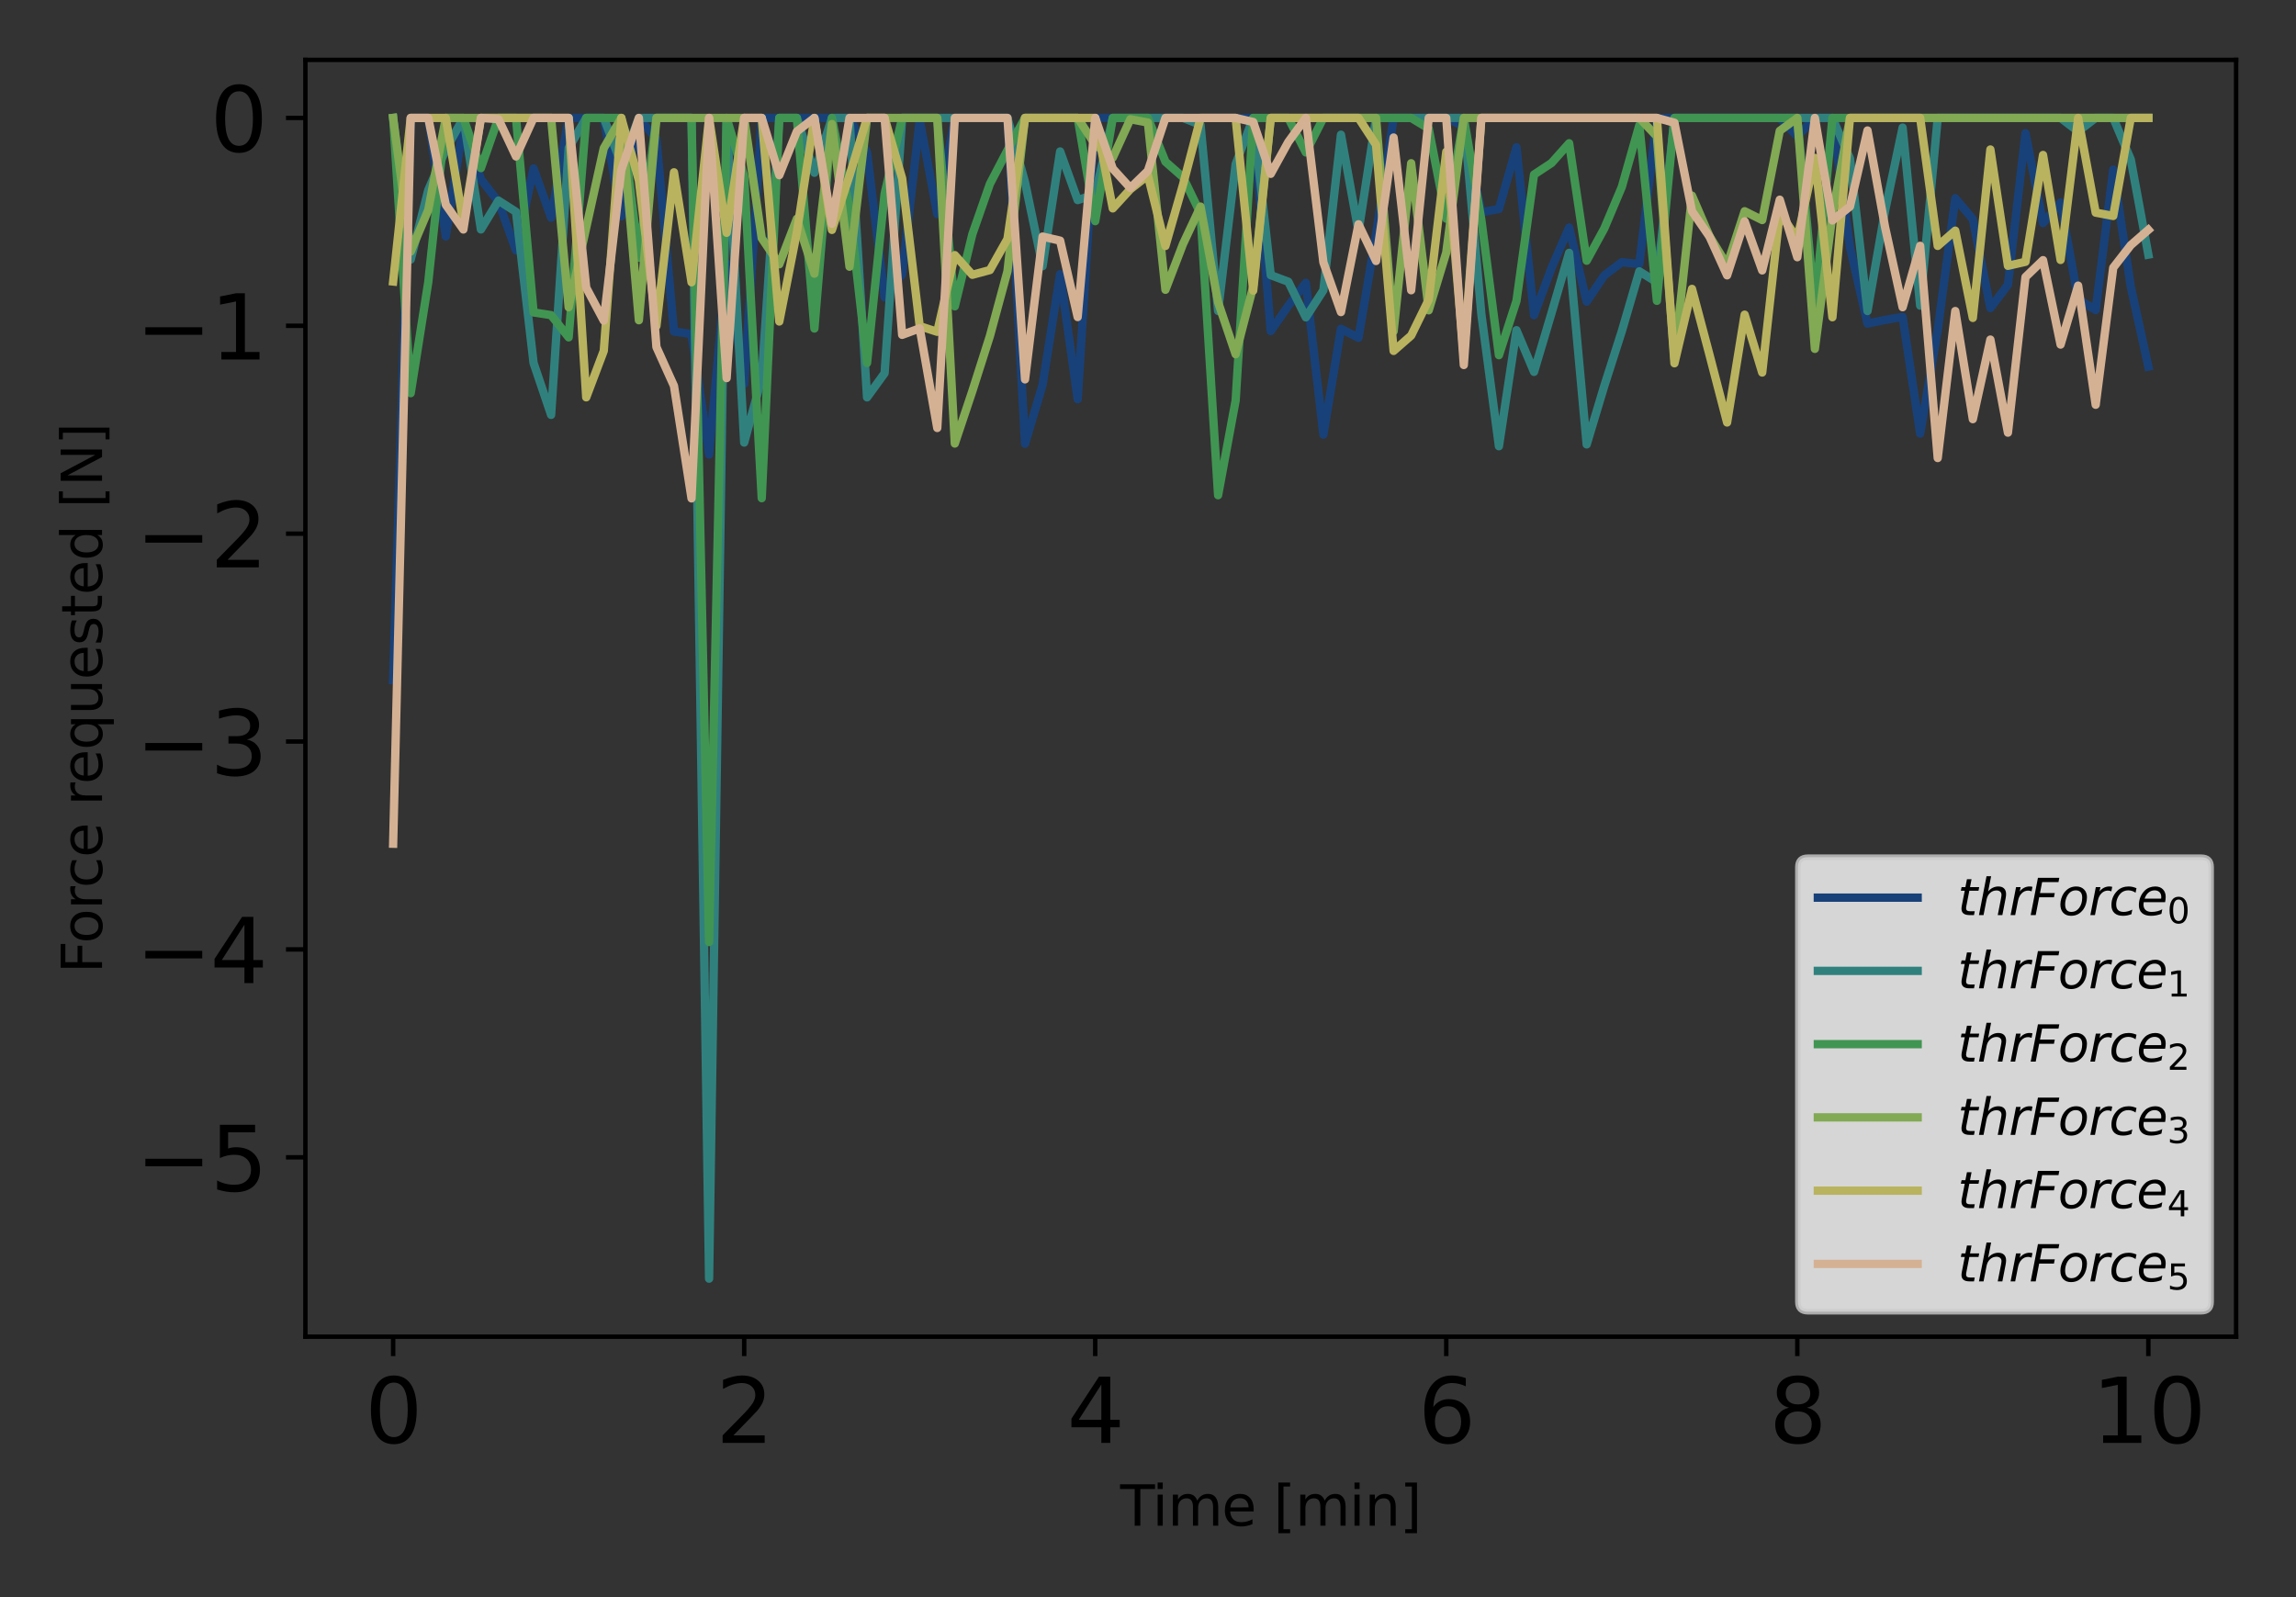 <?xml version="1.0" encoding="utf-8" standalone="no"?>
<!DOCTYPE svg PUBLIC "-//W3C//DTD SVG 1.1//EN"
  "http://www.w3.org/Graphics/SVG/1.1/DTD/svg11.dtd">
<svg xmlns:xlink="http://www.w3.org/1999/xlink" width="414pt" height="288pt" viewBox="0 0 414 288" xmlns="http://www.w3.org/2000/svg" version="1.1">
 <rect x="0" y="0" width="414" height="288" fill="#333333" stroke="none"/>
 <defs>
  <style type="text/css">*{stroke-linejoin: round; stroke-linecap: butt}</style>
 </defs>
 <g id="figure_1">
  <g id="patch_1">
   <path d="M 0 288 
L 414 288 
L 414 0 
L 0 0 
L 0 288 
z
" style="fill: none"/>
  </g>
  <g id="axes_1">
   <g id="patch_2">
    <path d="M 55.066 241.037 
L 403.2 241.037 
L 403.2 10.8 
L 55.066 10.8 
L 55.066 241.037 
z
" style="fill: none"/>
   </g>
   <g id="matplotlib.axis_1">
    <g id="xtick_1">
     <g id="line2d_1">
      <defs>
       <path id="m84abd222fe" d="M 0 0 
L 0 3.5 
" style="stroke: #000000; stroke-width: 0.8"/>
      </defs>
      <g>
       <use xlink:href="#m84abd222fe" x="70.89" y="241.037" style="stroke: #000000; stroke-width: 0.8"/>
      </g>
     </g>
     <g id="text_1">
      <!-- 0 -->
      <g transform="translate(65.8 260.194) scale(0.16 -0.16)">
       <defs>
        <path id="DejaVuSans-30" d="M 2034 4250 
Q 1547 4250 1301 3770 
Q 1056 3291 1056 2328 
Q 1056 1369 1301 889 
Q 1547 409 2034 409 
Q 2525 409 2770 889 
Q 3016 1369 3016 2328 
Q 3016 3291 2770 3770 
Q 2525 4250 2034 4250 
z
M 2034 4750 
Q 2819 4750 3233 4129 
Q 3647 3509 3647 2328 
Q 3647 1150 3233 529 
Q 2819 -91 2034 -91 
Q 1250 -91 836 529 
Q 422 1150 422 2328 
Q 422 3509 836 4129 
Q 1250 4750 2034 4750 
z
" transform="scale(0.016)"/>
       </defs>
       <use xlink:href="#DejaVuSans-30"/>
      </g>
     </g>
    </g>
    <g id="xtick_2">
     <g id="line2d_2">
      <g>
       <use xlink:href="#m84abd222fe" x="134.187" y="241.037" style="stroke: #000000; stroke-width: 0.8"/>
      </g>
     </g>
     <g id="text_2">
      <!-- 2 -->
      <g transform="translate(129.097 260.194) scale(0.16 -0.16)">
       <defs>
        <path id="DejaVuSans-32" d="M 1228 531 
L 3431 531 
L 3431 0 
L 469 0 
L 469 531 
Q 828 903 1448 1529 
Q 2069 2156 2228 2338 
Q 2531 2678 2651 2914 
Q 2772 3150 2772 3378 
Q 2772 3750 2511 3984 
Q 2250 4219 1831 4219 
Q 1534 4219 1204 4116 
Q 875 4013 500 3803 
L 500 4441 
Q 881 4594 1212 4672 
Q 1544 4750 1819 4750 
Q 2544 4750 2975 4387 
Q 3406 4025 3406 3419 
Q 3406 3131 3298 2873 
Q 3191 2616 2906 2266 
Q 2828 2175 2409 1742 
Q 1991 1309 1228 531 
z
" transform="scale(0.016)"/>
       </defs>
       <use xlink:href="#DejaVuSans-32"/>
      </g>
     </g>
    </g>
    <g id="xtick_3">
     <g id="line2d_3">
      <g>
       <use xlink:href="#m84abd222fe" x="197.484" y="241.037" style="stroke: #000000; stroke-width: 0.8"/>
      </g>
     </g>
     <g id="text_3">
      <!-- 4 -->
      <g transform="translate(192.394 260.194) scale(0.16 -0.16)">
       <defs>
        <path id="DejaVuSans-34" d="M 2419 4116 
L 825 1625 
L 2419 1625 
L 2419 4116 
z
M 2253 4666 
L 3047 4666 
L 3047 1625 
L 3713 1625 
L 3713 1100 
L 3047 1100 
L 3047 0 
L 2419 0 
L 2419 1100 
L 313 1100 
L 313 1709 
L 2253 4666 
z
" transform="scale(0.016)"/>
       </defs>
       <use xlink:href="#DejaVuSans-34"/>
      </g>
     </g>
    </g>
    <g id="xtick_4">
     <g id="line2d_4">
      <g>
       <use xlink:href="#m84abd222fe" x="260.781" y="241.037" style="stroke: #000000; stroke-width: 0.8"/>
      </g>
     </g>
     <g id="text_4">
      <!-- 6 -->
      <g transform="translate(255.691 260.194) scale(0.16 -0.16)">
       <defs>
        <path id="DejaVuSans-36" d="M 2113 2584 
Q 1688 2584 1439 2293 
Q 1191 2003 1191 1497 
Q 1191 994 1439 701 
Q 1688 409 2113 409 
Q 2538 409 2786 701 
Q 3034 994 3034 1497 
Q 3034 2003 2786 2293 
Q 2538 2584 2113 2584 
z
M 3366 4563 
L 3366 3988 
Q 3128 4100 2886 4159 
Q 2644 4219 2406 4219 
Q 1781 4219 1451 3797 
Q 1122 3375 1075 2522 
Q 1259 2794 1537 2939 
Q 1816 3084 2150 3084 
Q 2853 3084 3261 2657 
Q 3669 2231 3669 1497 
Q 3669 778 3244 343 
Q 2819 -91 2113 -91 
Q 1303 -91 875 529 
Q 447 1150 447 2328 
Q 447 3434 972 4092 
Q 1497 4750 2381 4750 
Q 2619 4750 2861 4703 
Q 3103 4656 3366 4563 
z
" transform="scale(0.016)"/>
       </defs>
       <use xlink:href="#DejaVuSans-36"/>
      </g>
     </g>
    </g>
    <g id="xtick_5">
     <g id="line2d_5">
      <g>
       <use xlink:href="#m84abd222fe" x="324.079" y="241.037" style="stroke: #000000; stroke-width: 0.8"/>
      </g>
     </g>
     <g id="text_5">
      <!-- 8 -->
      <g transform="translate(318.989 260.194) scale(0.16 -0.16)">
       <defs>
        <path id="DejaVuSans-38" d="M 2034 2216 
Q 1584 2216 1326 1975 
Q 1069 1734 1069 1313 
Q 1069 891 1326 650 
Q 1584 409 2034 409 
Q 2484 409 2743 651 
Q 3003 894 3003 1313 
Q 3003 1734 2745 1975 
Q 2488 2216 2034 2216 
z
M 1403 2484 
Q 997 2584 770 2862 
Q 544 3141 544 3541 
Q 544 4100 942 4425 
Q 1341 4750 2034 4750 
Q 2731 4750 3128 4425 
Q 3525 4100 3525 3541 
Q 3525 3141 3298 2862 
Q 3072 2584 2669 2484 
Q 3125 2378 3379 2068 
Q 3634 1759 3634 1313 
Q 3634 634 3220 271 
Q 2806 -91 2034 -91 
Q 1263 -91 848 271 
Q 434 634 434 1313 
Q 434 1759 690 2068 
Q 947 2378 1403 2484 
z
M 1172 3481 
Q 1172 3119 1398 2916 
Q 1625 2713 2034 2713 
Q 2441 2713 2670 2916 
Q 2900 3119 2900 3481 
Q 2900 3844 2670 4047 
Q 2441 4250 2034 4250 
Q 1625 4250 1398 4047 
Q 1172 3844 1172 3481 
z
" transform="scale(0.016)"/>
       </defs>
       <use xlink:href="#DejaVuSans-38"/>
      </g>
     </g>
    </g>
    <g id="xtick_6">
     <g id="line2d_6">
      <g>
       <use xlink:href="#m84abd222fe" x="387.376" y="241.037" style="stroke: #000000; stroke-width: 0.8"/>
      </g>
     </g>
     <g id="text_6">
      <!-- 10 -->
      <g transform="translate(377.196 260.194) scale(0.16 -0.16)">
       <defs>
        <path id="DejaVuSans-31" d="M 794 531 
L 1825 531 
L 1825 4091 
L 703 3866 
L 703 4441 
L 1819 4666 
L 2450 4666 
L 2450 531 
L 3481 531 
L 3481 0 
L 794 0 
L 794 531 
z
" transform="scale(0.016)"/>
       </defs>
       <use xlink:href="#DejaVuSans-31"/>
       <use xlink:href="#DejaVuSans-30" transform="translate(63.623 0)"/>
      </g>
     </g>
    </g>
    <g id="text_7">
     <!-- Time [min] -->
     <g transform="translate(201.98 275.12) scale(0.1 -0.1)">
      <defs>
       <path id="DejaVuSans-54" d="M -19 4666 
L 3928 4666 
L 3928 4134 
L 2272 4134 
L 2272 0 
L 1638 0 
L 1638 4134 
L -19 4134 
L -19 4666 
z
" transform="scale(0.016)"/>
       <path id="DejaVuSans-69" d="M 603 3500 
L 1178 3500 
L 1178 0 
L 603 0 
L 603 3500 
z
M 603 4863 
L 1178 4863 
L 1178 4134 
L 603 4134 
L 603 4863 
z
" transform="scale(0.016)"/>
       <path id="DejaVuSans-6d" d="M 3328 2828 
Q 3544 3216 3844 3400 
Q 4144 3584 4550 3584 
Q 5097 3584 5394 3201 
Q 5691 2819 5691 2113 
L 5691 0 
L 5113 0 
L 5113 2094 
Q 5113 2597 4934 2840 
Q 4756 3084 4391 3084 
Q 3944 3084 3684 2787 
Q 3425 2491 3425 1978 
L 3425 0 
L 2847 0 
L 2847 2094 
Q 2847 2600 2669 2842 
Q 2491 3084 2119 3084 
Q 1678 3084 1418 2786 
Q 1159 2488 1159 1978 
L 1159 0 
L 581 0 
L 581 3500 
L 1159 3500 
L 1159 2956 
Q 1356 3278 1631 3431 
Q 1906 3584 2284 3584 
Q 2666 3584 2933 3390 
Q 3200 3197 3328 2828 
z
" transform="scale(0.016)"/>
       <path id="DejaVuSans-65" d="M 3597 1894 
L 3597 1613 
L 953 1613 
Q 991 1019 1311 708 
Q 1631 397 2203 397 
Q 2534 397 2845 478 
Q 3156 559 3463 722 
L 3463 178 
Q 3153 47 2828 -22 
Q 2503 -91 2169 -91 
Q 1331 -91 842 396 
Q 353 884 353 1716 
Q 353 2575 817 3079 
Q 1281 3584 2069 3584 
Q 2775 3584 3186 3129 
Q 3597 2675 3597 1894 
z
M 3022 2063 
Q 3016 2534 2758 2815 
Q 2500 3097 2075 3097 
Q 1594 3097 1305 2825 
Q 1016 2553 972 2059 
L 3022 2063 
z
" transform="scale(0.016)"/>
       <path id="DejaVuSans-20" transform="scale(0.016)"/>
       <path id="DejaVuSans-5b" d="M 550 4863 
L 1875 4863 
L 1875 4416 
L 1125 4416 
L 1125 -397 
L 1875 -397 
L 1875 -844 
L 550 -844 
L 550 4863 
z
" transform="scale(0.016)"/>
       <path id="DejaVuSans-6e" d="M 3513 2113 
L 3513 0 
L 2938 0 
L 2938 2094 
Q 2938 2591 2744 2837 
Q 2550 3084 2163 3084 
Q 1697 3084 1428 2787 
Q 1159 2491 1159 1978 
L 1159 0 
L 581 0 
L 581 3500 
L 1159 3500 
L 1159 2956 
Q 1366 3272 1645 3428 
Q 1925 3584 2291 3584 
Q 2894 3584 3203 3211 
Q 3513 2838 3513 2113 
z
" transform="scale(0.016)"/>
       <path id="DejaVuSans-5d" d="M 1947 4863 
L 1947 -844 
L 622 -844 
L 622 -397 
L 1369 -397 
L 1369 4416 
L 622 4416 
L 622 4863 
L 1947 4863 
z
" transform="scale(0.016)"/>
      </defs>
      <use xlink:href="#DejaVuSans-54"/>
      <use xlink:href="#DejaVuSans-69" transform="translate(57.959 0)"/>
      <use xlink:href="#DejaVuSans-6d" transform="translate(85.742 0)"/>
      <use xlink:href="#DejaVuSans-65" transform="translate(183.154 0)"/>
      <use xlink:href="#DejaVuSans-20" transform="translate(244.678 0)"/>
      <use xlink:href="#DejaVuSans-5b" transform="translate(276.465 0)"/>
      <use xlink:href="#DejaVuSans-6d" transform="translate(315.479 0)"/>
      <use xlink:href="#DejaVuSans-69" transform="translate(412.891 0)"/>
      <use xlink:href="#DejaVuSans-6e" transform="translate(440.674 0)"/>
      <use xlink:href="#DejaVuSans-5d" transform="translate(504.053 0)"/>
     </g>
    </g>
   </g>
   <g id="matplotlib.axis_2">
    <g id="ytick_1">
     <g id="line2d_7">
      <defs>
       <path id="m6eea2caf18" d="M 0 0 
L -3.5 0 
" style="stroke: #000000; stroke-width: 0.8"/>
      </defs>
      <g>
       <use xlink:href="#m6eea2caf18" x="55.066" y="208.688" style="stroke: #000000; stroke-width: 0.8"/>
      </g>
     </g>
     <g id="text_8">
      <!-- −5 -->
      <g transform="translate(24.478 214.767) scale(0.16 -0.16)">
       <defs>
        <path id="DejaVuSans-2212" d="M 678 2272 
L 4684 2272 
L 4684 1741 
L 678 1741 
L 678 2272 
z
" transform="scale(0.016)"/>
        <path id="DejaVuSans-35" d="M 691 4666 
L 3169 4666 
L 3169 4134 
L 1269 4134 
L 1269 2991 
Q 1406 3038 1543 3061 
Q 1681 3084 1819 3084 
Q 2600 3084 3056 2656 
Q 3513 2228 3513 1497 
Q 3513 744 3044 326 
Q 2575 -91 1722 -91 
Q 1428 -91 1123 -41 
Q 819 9 494 109 
L 494 744 
Q 775 591 1075 516 
Q 1375 441 1709 441 
Q 2250 441 2565 725 
Q 2881 1009 2881 1497 
Q 2881 1984 2565 2268 
Q 2250 2553 1709 2553 
Q 1456 2553 1204 2497 
Q 953 2441 691 2322 
L 691 4666 
z
" transform="scale(0.016)"/>
       </defs>
       <use xlink:href="#DejaVuSans-2212"/>
       <use xlink:href="#DejaVuSans-35" transform="translate(83.789 0)"/>
      </g>
     </g>
    </g>
    <g id="ytick_2">
     <g id="line2d_8">
      <g>
       <use xlink:href="#m6eea2caf18" x="55.066" y="171.204" style="stroke: #000000; stroke-width: 0.8"/>
      </g>
     </g>
     <g id="text_9">
      <!-- −4 -->
      <g transform="translate(24.478 177.282) scale(0.16 -0.16)">
       <use xlink:href="#DejaVuSans-2212"/>
       <use xlink:href="#DejaVuSans-34" transform="translate(83.789 0)"/>
      </g>
     </g>
    </g>
    <g id="ytick_3">
     <g id="line2d_9">
      <g>
       <use xlink:href="#m6eea2caf18" x="55.066" y="133.719" style="stroke: #000000; stroke-width: 0.8"/>
      </g>
     </g>
     <g id="text_10">
      <!-- −3 -->
      <g transform="translate(24.478 139.798) scale(0.16 -0.16)">
       <defs>
        <path id="DejaVuSans-33" d="M 2597 2516 
Q 3050 2419 3304 2112 
Q 3559 1806 3559 1356 
Q 3559 666 3084 287 
Q 2609 -91 1734 -91 
Q 1441 -91 1130 -33 
Q 819 25 488 141 
L 488 750 
Q 750 597 1062 519 
Q 1375 441 1716 441 
Q 2309 441 2620 675 
Q 2931 909 2931 1356 
Q 2931 1769 2642 2001 
Q 2353 2234 1838 2234 
L 1294 2234 
L 1294 2753 
L 1863 2753 
Q 2328 2753 2575 2939 
Q 2822 3125 2822 3475 
Q 2822 3834 2567 4026 
Q 2313 4219 1838 4219 
Q 1578 4219 1281 4162 
Q 984 4106 628 3988 
L 628 4550 
Q 988 4650 1302 4700 
Q 1616 4750 1894 4750 
Q 2613 4750 3031 4423 
Q 3450 4097 3450 3541 
Q 3450 3153 3228 2886 
Q 3006 2619 2597 2516 
z
" transform="scale(0.016)"/>
       </defs>
       <use xlink:href="#DejaVuSans-2212"/>
       <use xlink:href="#DejaVuSans-33" transform="translate(83.789 0)"/>
      </g>
     </g>
    </g>
    <g id="ytick_4">
     <g id="line2d_10">
      <g>
       <use xlink:href="#m6eea2caf18" x="55.066" y="96.235" style="stroke: #000000; stroke-width: 0.8"/>
      </g>
     </g>
     <g id="text_11">
      <!-- −2 -->
      <g transform="translate(24.478 102.313) scale(0.16 -0.16)">
       <use xlink:href="#DejaVuSans-2212"/>
       <use xlink:href="#DejaVuSans-32" transform="translate(83.789 0)"/>
      </g>
     </g>
    </g>
    <g id="ytick_5">
     <g id="line2d_11">
      <g>
       <use xlink:href="#m6eea2caf18" x="55.066" y="58.75" style="stroke: #000000; stroke-width: 0.8"/>
      </g>
     </g>
     <g id="text_12">
      <!-- −1 -->
      <g transform="translate(24.478 64.829) scale(0.16 -0.16)">
       <use xlink:href="#DejaVuSans-2212"/>
       <use xlink:href="#DejaVuSans-31" transform="translate(83.789 0)"/>
      </g>
     </g>
    </g>
    <g id="ytick_6">
     <g id="line2d_12">
      <g>
       <use xlink:href="#m6eea2caf18" x="55.066" y="21.265" style="stroke: #000000; stroke-width: 0.8"/>
      </g>
     </g>
     <g id="text_13">
      <!-- 0 -->
      <g transform="translate(37.886 27.344) scale(0.16 -0.16)">
       <use xlink:href="#DejaVuSans-30"/>
      </g>
     </g>
    </g>
    <g id="text_14">
     <!-- Force requested [N] -->
     <g transform="translate(18.398 175.516) rotate(-90) scale(0.1 -0.1)">
      <defs>
       <path id="DejaVuSans-46" d="M 628 4666 
L 3309 4666 
L 3309 4134 
L 1259 4134 
L 1259 2759 
L 3109 2759 
L 3109 2228 
L 1259 2228 
L 1259 0 
L 628 0 
L 628 4666 
z
" transform="scale(0.016)"/>
       <path id="DejaVuSans-6f" d="M 1959 3097 
Q 1497 3097 1228 2736 
Q 959 2375 959 1747 
Q 959 1119 1226 758 
Q 1494 397 1959 397 
Q 2419 397 2687 759 
Q 2956 1122 2956 1747 
Q 2956 2369 2687 2733 
Q 2419 3097 1959 3097 
z
M 1959 3584 
Q 2709 3584 3137 3096 
Q 3566 2609 3566 1747 
Q 3566 888 3137 398 
Q 2709 -91 1959 -91 
Q 1206 -91 779 398 
Q 353 888 353 1747 
Q 353 2609 779 3096 
Q 1206 3584 1959 3584 
z
" transform="scale(0.016)"/>
       <path id="DejaVuSans-72" d="M 2631 2963 
Q 2534 3019 2420 3045 
Q 2306 3072 2169 3072 
Q 1681 3072 1420 2755 
Q 1159 2438 1159 1844 
L 1159 0 
L 581 0 
L 581 3500 
L 1159 3500 
L 1159 2956 
Q 1341 3275 1631 3429 
Q 1922 3584 2338 3584 
Q 2397 3584 2469 3576 
Q 2541 3569 2628 3553 
L 2631 2963 
z
" transform="scale(0.016)"/>
       <path id="DejaVuSans-63" d="M 3122 3366 
L 3122 2828 
Q 2878 2963 2633 3030 
Q 2388 3097 2138 3097 
Q 1578 3097 1268 2742 
Q 959 2388 959 1747 
Q 959 1106 1268 751 
Q 1578 397 2138 397 
Q 2388 397 2633 464 
Q 2878 531 3122 666 
L 3122 134 
Q 2881 22 2623 -34 
Q 2366 -91 2075 -91 
Q 1284 -91 818 406 
Q 353 903 353 1747 
Q 353 2603 823 3093 
Q 1294 3584 2113 3584 
Q 2378 3584 2631 3529 
Q 2884 3475 3122 3366 
z
" transform="scale(0.016)"/>
       <path id="DejaVuSans-71" d="M 947 1747 
Q 947 1113 1208 752 
Q 1469 391 1925 391 
Q 2381 391 2643 752 
Q 2906 1113 2906 1747 
Q 2906 2381 2643 2742 
Q 2381 3103 1925 3103 
Q 1469 3103 1208 2742 
Q 947 2381 947 1747 
z
M 2906 525 
Q 2725 213 2448 61 
Q 2172 -91 1784 -91 
Q 1150 -91 751 415 
Q 353 922 353 1747 
Q 353 2572 751 3078 
Q 1150 3584 1784 3584 
Q 2172 3584 2448 3432 
Q 2725 3281 2906 2969 
L 2906 3500 
L 3481 3500 
L 3481 -1331 
L 2906 -1331 
L 2906 525 
z
" transform="scale(0.016)"/>
       <path id="DejaVuSans-75" d="M 544 1381 
L 544 3500 
L 1119 3500 
L 1119 1403 
Q 1119 906 1312 657 
Q 1506 409 1894 409 
Q 2359 409 2629 706 
Q 2900 1003 2900 1516 
L 2900 3500 
L 3475 3500 
L 3475 0 
L 2900 0 
L 2900 538 
Q 2691 219 2414 64 
Q 2138 -91 1772 -91 
Q 1169 -91 856 284 
Q 544 659 544 1381 
z
M 1991 3584 
L 1991 3584 
z
" transform="scale(0.016)"/>
       <path id="DejaVuSans-73" d="M 2834 3397 
L 2834 2853 
Q 2591 2978 2328 3040 
Q 2066 3103 1784 3103 
Q 1356 3103 1142 2972 
Q 928 2841 928 2578 
Q 928 2378 1081 2264 
Q 1234 2150 1697 2047 
L 1894 2003 
Q 2506 1872 2764 1633 
Q 3022 1394 3022 966 
Q 3022 478 2636 193 
Q 2250 -91 1575 -91 
Q 1294 -91 989 -36 
Q 684 19 347 128 
L 347 722 
Q 666 556 975 473 
Q 1284 391 1588 391 
Q 1994 391 2212 530 
Q 2431 669 2431 922 
Q 2431 1156 2273 1281 
Q 2116 1406 1581 1522 
L 1381 1569 
Q 847 1681 609 1914 
Q 372 2147 372 2553 
Q 372 3047 722 3315 
Q 1072 3584 1716 3584 
Q 2034 3584 2315 3537 
Q 2597 3491 2834 3397 
z
" transform="scale(0.016)"/>
       <path id="DejaVuSans-74" d="M 1172 4494 
L 1172 3500 
L 2356 3500 
L 2356 3053 
L 1172 3053 
L 1172 1153 
Q 1172 725 1289 603 
Q 1406 481 1766 481 
L 2356 481 
L 2356 0 
L 1766 0 
Q 1100 0 847 248 
Q 594 497 594 1153 
L 594 3053 
L 172 3053 
L 172 3500 
L 594 3500 
L 594 4494 
L 1172 4494 
z
" transform="scale(0.016)"/>
       <path id="DejaVuSans-64" d="M 2906 2969 
L 2906 4863 
L 3481 4863 
L 3481 0 
L 2906 0 
L 2906 525 
Q 2725 213 2448 61 
Q 2172 -91 1784 -91 
Q 1150 -91 751 415 
Q 353 922 353 1747 
Q 353 2572 751 3078 
Q 1150 3584 1784 3584 
Q 2172 3584 2448 3432 
Q 2725 3281 2906 2969 
z
M 947 1747 
Q 947 1113 1208 752 
Q 1469 391 1925 391 
Q 2381 391 2643 752 
Q 2906 1113 2906 1747 
Q 2906 2381 2643 2742 
Q 2381 3103 1925 3103 
Q 1469 3103 1208 2742 
Q 947 2381 947 1747 
z
" transform="scale(0.016)"/>
       <path id="DejaVuSans-4e" d="M 628 4666 
L 1478 4666 
L 3547 763 
L 3547 4666 
L 4159 4666 
L 4159 0 
L 3309 0 
L 1241 3903 
L 1241 0 
L 628 0 
L 628 4666 
z
" transform="scale(0.016)"/>
      </defs>
      <use xlink:href="#DejaVuSans-46"/>
      <use xlink:href="#DejaVuSans-6f" transform="translate(53.895 0)"/>
      <use xlink:href="#DejaVuSans-72" transform="translate(115.076 0)"/>
      <use xlink:href="#DejaVuSans-63" transform="translate(153.939 0)"/>
      <use xlink:href="#DejaVuSans-65" transform="translate(208.92 0)"/>
      <use xlink:href="#DejaVuSans-20" transform="translate(270.443 0)"/>
      <use xlink:href="#DejaVuSans-72" transform="translate(302.23 0)"/>
      <use xlink:href="#DejaVuSans-65" transform="translate(341.094 0)"/>
      <use xlink:href="#DejaVuSans-71" transform="translate(402.617 0)"/>
      <use xlink:href="#DejaVuSans-75" transform="translate(466.094 0)"/>
      <use xlink:href="#DejaVuSans-65" transform="translate(529.473 0)"/>
      <use xlink:href="#DejaVuSans-73" transform="translate(590.996 0)"/>
      <use xlink:href="#DejaVuSans-74" transform="translate(643.096 0)"/>
      <use xlink:href="#DejaVuSans-65" transform="translate(682.305 0)"/>
      <use xlink:href="#DejaVuSans-64" transform="translate(743.828 0)"/>
      <use xlink:href="#DejaVuSans-20" transform="translate(807.305 0)"/>
      <use xlink:href="#DejaVuSans-5b" transform="translate(839.092 0)"/>
      <use xlink:href="#DejaVuSans-4e" transform="translate(878.105 0)"/>
      <use xlink:href="#DejaVuSans-5d" transform="translate(952.91 0)"/>
     </g>
    </g>
   </g>
   <g id="line2d_13">
    <path d="M 70.89 122.645 
L 74.055 21.265 
L 77.22 21.265 
L 80.384 42.639 
L 83.549 22.464 
L 86.714 32.324 
L 89.879 36.397 
L 93.044 45.147 
L 96.209 30.382 
L 99.374 39.251 
L 102.538 21.265 
L 105.703 21.265 
L 108.868 21.265 
L 112.033 39.012 
L 115.198 21.265 
L 118.363 25.068 
L 121.528 59.789 
L 124.692 60.233 
L 127.857 81.965 
L 131.022 47.465 
L 134.187 69.217 
L 137.352 21.265 
L 140.517 21.265 
L 143.682 21.265 
L 146.847 21.265 
L 150.011 21.265 
L 153.176 21.265 
L 156.341 27.463 
L 159.506 53.612 
L 162.671 49.465 
L 165.836 21.664 
L 169.001 38.606 
L 172.165 21.265 
L 175.33 21.265 
L 178.495 21.265 
L 181.66 21.265 
L 184.825 80.02 
L 187.99 69.397 
L 191.155 49.442 
L 194.319 71.986 
L 197.484 21.265 
L 200.649 21.265 
L 203.814 21.265 
L 206.979 21.265 
L 210.144 21.265 
L 213.309 21.265 
L 216.473 21.265 
L 219.638 21.265 
L 222.803 21.265 
L 225.968 21.265 
L 229.133 59.698 
L 232.298 55.134 
L 235.463 51.004 
L 238.627 78.38 
L 241.792 59.298 
L 244.957 60.908 
L 248.122 42.215 
L 251.287 21.265 
L 254.452 21.265 
L 257.617 21.265 
L 260.781 21.265 
L 263.946 22.791 
L 267.111 38.269 
L 270.276 37.683 
L 273.441 26.554 
L 276.606 56.84 
L 279.771 48.297 
L 282.935 41.029 
L 286.1 54.392 
L 289.265 49.67 
L 292.43 47.286 
L 295.595 47.609 
L 298.76 21.265 
L 301.925 21.265 
L 305.089 21.265 
L 308.254 21.265 
L 311.419 21.265 
L 314.584 21.265 
L 317.749 21.265 
L 320.914 21.265 
L 324.079 24.589 
L 327.243 21.265 
L 330.408 21.265 
L 333.573 44.557 
L 336.738 58.348 
L 339.903 57.693 
L 343.068 57.141 
L 346.233 78.176 
L 349.397 59.519 
L 352.562 35.754 
L 355.727 39.523 
L 358.892 55.543 
L 362.057 51.352 
L 365.222 24.014 
L 368.387 40.23 
L 371.551 36.523 
L 374.716 53.937 
L 377.881 55.909 
L 381.046 30.593 
L 384.211 51.715 
L 387.376 66.1 
" clip-path="url(#pbe98887a7e)" style="fill: none; stroke: #184179; stroke-width: 1.5; stroke-linecap: square"/>
   </g>
   <g id="line2d_14">
    <path d="M 70.89 21.265 
L 74.055 46.805 
L 77.22 34.288 
L 80.384 26.979 
L 83.549 21.265 
L 86.714 41.371 
L 89.879 36.175 
L 93.044 38.199 
L 96.209 65.454 
L 99.374 74.814 
L 102.538 26.697 
L 105.703 21.265 
L 108.868 21.265 
L 112.033 29.616 
L 115.198 21.265 
L 118.363 21.265 
L 121.528 21.265 
L 124.692 21.265 
L 127.857 230.572 
L 131.022 21.265 
L 134.187 79.806 
L 137.352 68.149 
L 140.517 21.265 
L 143.682 21.265 
L 146.847 31.154 
L 150.011 21.265 
L 153.176 21.265 
L 156.341 71.654 
L 159.506 67.297 
L 162.671 21.265 
L 165.836 21.265 
L 169.001 21.265 
L 172.165 21.265 
L 175.33 21.265 
L 178.495 21.265 
L 181.66 21.265 
L 184.825 32.877 
L 187.99 48.002 
L 191.155 27.313 
L 194.319 36.079 
L 197.484 35.042 
L 200.649 21.265 
L 203.814 21.265 
L 206.979 21.265 
L 210.144 21.265 
L 213.309 21.265 
L 216.473 22.519 
L 219.638 56.072 
L 222.803 29.607 
L 225.968 21.265 
L 229.133 49.621 
L 232.298 50.8 
L 235.463 57.23 
L 238.627 52.337 
L 241.792 24.291 
L 244.957 41.728 
L 248.122 21.265 
L 251.287 21.265 
L 254.452 21.265 
L 257.617 21.265 
L 260.781 21.265 
L 263.946 21.265 
L 267.111 56.667 
L 270.276 80.464 
L 273.441 59.549 
L 276.606 67.054 
L 279.771 56.42 
L 282.935 45.594 
L 286.1 80.136 
L 289.265 69.621 
L 292.43 59.744 
L 295.595 48.926 
L 298.76 50.902 
L 301.925 21.265 
L 305.089 21.265 
L 308.254 21.265 
L 311.419 21.265 
L 314.584 21.265 
L 317.749 21.265 
L 320.914 21.265 
L 324.079 21.265 
L 327.243 21.265 
L 330.408 21.265 
L 333.573 28.577 
L 336.738 56.084 
L 339.903 37.999 
L 343.068 23.009 
L 346.233 55.112 
L 349.397 21.265 
L 352.562 21.265 
L 355.727 21.265 
L 358.892 21.265 
L 362.057 21.265 
L 365.222 21.265 
L 368.387 21.265 
L 371.551 21.265 
L 374.716 23.697 
L 377.881 21.265 
L 381.046 21.265 
L 384.211 28.779 
L 387.376 45.916 
" clip-path="url(#pbe98887a7e)" style="fill: none; stroke: #30817e; stroke-width: 1.5; stroke-linecap: square"/>
   </g>
   <g id="line2d_15">
    <path d="M 70.89 21.265 
L 74.055 70.9 
L 77.22 50.889 
L 80.384 21.265 
L 83.549 21.265 
L 86.714 30.312 
L 89.879 21.265 
L 93.044 21.265 
L 96.209 56.338 
L 99.374 56.828 
L 102.538 60.833 
L 105.703 21.265 
L 108.868 21.265 
L 112.033 21.265 
L 115.198 46.477 
L 118.363 21.265 
L 121.528 21.265 
L 124.692 21.265 
L 127.857 169.872 
L 131.022 21.265 
L 134.187 31.854 
L 137.352 89.837 
L 140.517 21.265 
L 143.682 21.265 
L 146.847 59.241 
L 150.011 21.265 
L 153.176 37.701 
L 156.341 65.456 
L 159.506 34.951 
L 162.671 21.265 
L 165.836 21.265 
L 169.001 21.265 
L 172.165 55.238 
L 175.33 42.228 
L 178.495 33.161 
L 181.66 27.099 
L 184.825 21.265 
L 187.99 21.265 
L 191.155 21.265 
L 194.319 21.265 
L 197.484 39.877 
L 200.649 21.265 
L 203.814 21.265 
L 206.979 21.265 
L 210.144 29.163 
L 213.309 31.946 
L 216.473 38.505 
L 219.638 89.3 
L 222.803 72.22 
L 225.968 21.265 
L 229.133 21.265 
L 232.298 21.265 
L 235.463 27.491 
L 238.627 21.265 
L 241.792 21.265 
L 244.957 21.265 
L 248.122 21.265 
L 251.287 21.265 
L 254.452 21.265 
L 257.617 23.181 
L 260.781 39.434 
L 263.946 21.265 
L 267.111 39.663 
L 270.276 64.047 
L 273.441 54.26 
L 276.606 31.479 
L 279.771 29.388 
L 282.935 25.831 
L 286.1 47.009 
L 289.265 41.217 
L 292.43 33.724 
L 295.595 22.583 
L 298.76 54.246 
L 301.925 21.265 
L 305.089 21.265 
L 308.254 21.265 
L 311.419 21.265 
L 314.584 21.265 
L 317.749 21.265 
L 320.914 21.265 
L 324.079 21.265 
L 327.243 55.7 
L 330.408 21.265 
L 333.573 21.265 
L 336.738 21.265 
L 339.903 21.265 
L 343.068 21.265 
L 346.233 21.265 
L 349.397 21.265 
L 352.562 21.265 
L 355.727 21.265 
L 358.892 21.265 
L 362.057 21.265 
L 365.222 21.265 
L 368.387 21.265 
L 371.551 21.265 
L 374.716 21.265 
L 377.881 21.265 
L 381.046 21.265 
L 384.211 21.265 
L 387.376 21.265 
" clip-path="url(#pbe98887a7e)" style="fill: none; stroke: #419552; stroke-width: 1.5; stroke-linecap: square"/>
   </g>
   <g id="line2d_16">
    <path d="M 70.89 21.265 
L 74.055 45.361 
L 77.22 37.866 
L 80.384 21.265 
L 83.549 21.265 
L 86.714 21.265 
L 89.879 21.265 
L 93.044 21.265 
L 96.209 21.265 
L 99.374 21.265 
L 102.538 55.401 
L 105.703 41.036 
L 108.868 26.724 
L 112.033 21.265 
L 115.198 57.747 
L 118.363 21.265 
L 121.528 21.265 
L 124.692 21.265 
L 127.857 21.265 
L 131.022 21.265 
L 134.187 21.265 
L 137.352 42.953 
L 140.517 47.654 
L 143.682 39.452 
L 146.847 49.352 
L 150.011 22.37 
L 153.176 48.093 
L 156.341 21.265 
L 159.506 21.265 
L 162.671 21.265 
L 165.836 21.265 
L 169.001 21.265 
L 172.165 79.978 
L 175.33 70.514 
L 178.495 60.593 
L 181.66 48.917 
L 184.825 21.265 
L 187.99 21.265 
L 191.155 21.265 
L 194.319 21.265 
L 197.484 26.1 
L 200.649 28.431 
L 203.814 21.495 
L 206.979 22.098 
L 210.144 52.254 
L 213.309 44.006 
L 216.473 37.252 
L 219.638 54.494 
L 222.803 63.879 
L 225.968 51.671 
L 229.133 21.265 
L 232.298 21.265 
L 235.463 21.265 
L 238.627 21.265 
L 241.792 21.265 
L 244.957 21.265 
L 248.122 21.265 
L 251.287 59.744 
L 254.452 29.436 
L 257.617 55.956 
L 260.781 45.529 
L 263.946 21.265 
L 267.111 21.265 
L 270.276 21.265 
L 273.441 21.265 
L 276.606 21.265 
L 279.771 21.265 
L 282.935 21.265 
L 286.1 21.265 
L 289.265 21.265 
L 292.43 21.265 
L 295.595 21.265 
L 298.76 24.609 
L 301.925 64.641 
L 305.089 35.275 
L 308.254 42.599 
L 311.419 47.8 
L 314.584 38.092 
L 317.749 39.679 
L 320.914 23.593 
L 324.079 21.265 
L 327.243 62.908 
L 330.408 38.72 
L 333.573 21.265 
L 336.738 21.265 
L 339.903 21.265 
L 343.068 21.265 
L 346.233 21.265 
L 349.397 21.265 
L 352.562 21.265 
L 355.727 21.265 
L 358.892 21.265 
L 362.057 21.265 
L 365.222 21.265 
L 368.387 21.265 
L 371.551 21.265 
L 374.716 21.265 
L 377.881 21.265 
L 381.046 21.265 
L 384.211 21.265 
L 387.376 21.265 
" clip-path="url(#pbe98887a7e)" style="fill: none; stroke: #82a954; stroke-width: 1.5; stroke-linecap: square"/>
   </g>
   <g id="line2d_17">
    <path d="M 70.89 50.764 
L 74.055 21.265 
L 77.22 21.265 
L 80.384 21.265 
L 83.549 40.183 
L 86.714 21.265 
L 89.879 21.265 
L 93.044 21.265 
L 96.209 21.265 
L 99.374 21.265 
L 102.538 21.265 
L 105.703 71.647 
L 108.868 63.274 
L 112.033 21.265 
L 115.198 32.534 
L 118.363 58.782 
L 121.528 31.069 
L 124.692 50.907 
L 127.857 21.265 
L 131.022 41.983 
L 134.187 21.265 
L 137.352 21.265 
L 140.517 57.977 
L 143.682 41.895 
L 146.847 21.265 
L 150.011 41.457 
L 153.176 31.657 
L 156.341 21.265 
L 159.506 21.265 
L 162.671 32.182 
L 165.836 58.81 
L 169.001 59.834 
L 172.165 46.005 
L 175.33 49.551 
L 178.495 48.698 
L 181.66 43.084 
L 184.825 21.265 
L 187.99 21.265 
L 191.155 21.265 
L 194.319 21.265 
L 197.484 21.265 
L 200.649 37.578 
L 203.814 34.124 
L 206.979 31.642 
L 210.144 44.356 
L 213.309 33.326 
L 216.473 21.265 
L 219.638 21.265 
L 222.803 21.265 
L 225.968 52.406 
L 229.133 21.265 
L 232.298 21.265 
L 235.463 21.265 
L 238.627 21.265 
L 241.792 21.265 
L 244.957 21.265 
L 248.122 26.112 
L 251.287 63.277 
L 254.452 60.509 
L 257.617 54.04 
L 260.781 27.36 
L 263.946 64.295 
L 267.111 21.265 
L 270.276 21.265 
L 273.441 21.265 
L 276.606 21.265 
L 279.771 21.265 
L 282.935 21.265 
L 286.1 21.265 
L 289.265 21.265 
L 292.43 21.265 
L 295.595 21.265 
L 298.76 21.265 
L 301.925 65.504 
L 305.089 52.095 
L 308.254 64.013 
L 311.419 76.184 
L 314.584 56.742 
L 317.749 67.174 
L 320.914 38.339 
L 324.079 43.057 
L 327.243 28.473 
L 330.408 57.207 
L 333.573 21.265 
L 336.738 21.265 
L 339.903 21.265 
L 343.068 21.265 
L 346.233 21.265 
L 349.397 44.342 
L 352.562 41.597 
L 355.727 57.326 
L 358.892 26.957 
L 362.057 47.933 
L 365.222 47.21 
L 368.387 27.948 
L 371.551 46.875 
L 374.716 21.265 
L 377.881 38.345 
L 381.046 38.939 
L 384.211 21.265 
L 387.376 21.265 
" clip-path="url(#pbe98887a7e)" style="fill: none; stroke: #b9b35f; stroke-width: 1.5; stroke-linecap: square"/>
   </g>
   <g id="line2d_18">
    <path d="M 70.89 152.143 
L 74.055 21.265 
L 77.22 21.265 
L 80.384 36.925 
L 83.549 41.382 
L 86.714 21.265 
L 89.879 21.487 
L 93.044 28.213 
L 96.209 21.265 
L 99.374 21.265 
L 102.538 21.265 
L 105.703 51.877 
L 108.868 57.815 
L 112.033 30.661 
L 115.198 21.265 
L 118.363 62.584 
L 121.528 69.592 
L 124.692 89.875 
L 127.857 21.265 
L 131.022 68.182 
L 134.187 21.265 
L 137.352 21.265 
L 140.517 31.588 
L 143.682 23.708 
L 146.847 21.265 
L 150.011 40.352 
L 153.176 21.265 
L 156.341 21.265 
L 159.506 21.265 
L 162.671 60.382 
L 165.836 59.209 
L 169.001 77.175 
L 172.165 21.265 
L 175.33 21.265 
L 178.495 21.265 
L 181.66 21.265 
L 184.825 68.408 
L 187.99 42.66 
L 191.155 43.394 
L 194.319 57.172 
L 197.484 21.265 
L 200.649 30.412 
L 203.814 33.894 
L 206.979 30.809 
L 210.144 21.265 
L 213.309 21.265 
L 216.473 21.265 
L 219.638 21.265 
L 222.803 21.265 
L 225.968 21.999 
L 229.133 31.343 
L 232.298 25.6 
L 235.463 21.265 
L 238.627 47.308 
L 241.792 56.272 
L 244.957 40.445 
L 248.122 47.062 
L 251.287 24.798 
L 254.452 52.339 
L 257.617 21.265 
L 260.781 21.265 
L 263.946 65.82 
L 267.111 21.265 
L 270.276 21.265 
L 273.441 21.265 
L 276.606 21.265 
L 279.771 21.265 
L 282.935 21.265 
L 286.1 21.265 
L 289.265 21.265 
L 292.43 21.265 
L 295.595 21.265 
L 298.76 21.265 
L 301.925 22.129 
L 305.089 38.086 
L 308.254 42.679 
L 311.419 49.649 
L 314.584 39.915 
L 317.749 48.76 
L 320.914 36.012 
L 324.079 46.38 
L 327.243 21.265 
L 330.408 39.752 
L 333.573 37.245 
L 336.738 23.529 
L 339.903 40.959 
L 343.068 55.397 
L 346.233 44.329 
L 349.397 82.595 
L 352.562 56.086 
L 355.727 75.584 
L 358.892 61.235 
L 362.057 78.019 
L 365.222 49.959 
L 368.387 46.913 
L 371.551 62.133 
L 374.716 51.505 
L 377.881 72.988 
L 381.046 48.267 
L 384.211 44.201 
L 387.376 41.45 
" clip-path="url(#pbe98887a7e)" style="fill: none; stroke: #d5b194; stroke-width: 1.5; stroke-linecap: square"/>
   </g>
   <g id="patch_3">
    <path d="M 55.066 241.037 
L 55.066 10.8 
" style="fill: none; stroke: #000000; stroke-width: 0.8; stroke-linejoin: miter; stroke-linecap: square"/>
   </g>
   <g id="patch_4">
    <path d="M 403.2 241.037 
L 403.2 10.8 
" style="fill: none; stroke: #000000; stroke-width: 0.8; stroke-linejoin: miter; stroke-linecap: square"/>
   </g>
   <g id="patch_5">
    <path d="M 55.066 241.037 
L 403.2 241.037 
" style="fill: none; stroke: #000000; stroke-width: 0.8; stroke-linejoin: miter; stroke-linecap: square"/>
   </g>
   <g id="patch_6">
    <path d="M 55.066 10.8 
L 403.2 10.8 
" style="fill: none; stroke: #000000; stroke-width: 0.8; stroke-linejoin: miter; stroke-linecap: square"/>
   </g>
   <g id="legend_1">
    <g id="patch_7">
     <path d="M 325.98 236.537 
L 396.9 236.537 
Q 398.7 236.537 398.7 234.737 
L 398.7 156.375 
Q 398.7 154.575 396.9 154.575 
L 325.98 154.575 
Q 324.18 154.575 324.18 156.375 
L 324.18 234.737 
Q 324.18 236.537 325.98 236.537 
z
" style="fill: #ffffff; opacity: 0.8; stroke: #cccccc; stroke-linejoin: miter"/>
    </g>
    <g id="line2d_19">
     <path d="M 327.78 161.864 
L 336.78 161.864 
L 345.78 161.864 
" style="fill: none; stroke: #184179; stroke-width: 1.5; stroke-linecap: square"/>
    </g>
    <g id="text_15">
     <!-- $thrForce_{0}$ -->
     <g transform="translate(352.98 165.014) scale(0.09 -0.09)">
      <defs>
       <path id="DejaVuSans-Oblique-74" d="M 2706 3500 
L 2619 3053 
L 1472 3053 
L 1100 1153 
Q 1081 1047 1072 975 
Q 1063 903 1063 863 
Q 1063 663 1183 572 
Q 1303 481 1569 481 
L 2150 481 
L 2053 0 
L 1503 0 
Q 991 0 739 200 
Q 488 400 488 806 
Q 488 878 497 964 
Q 506 1050 525 1153 
L 897 3053 
L 409 3053 
L 500 3500 
L 978 3500 
L 1172 4494 
L 1747 4494 
L 1556 3500 
L 2706 3500 
z
" transform="scale(0.016)"/>
       <path id="DejaVuSans-Oblique-68" d="M 3566 2113 
L 3156 0 
L 2578 0 
L 2988 2091 
Q 3016 2238 3031 2350 
Q 3047 2463 3047 2528 
Q 3047 2791 2881 2937 
Q 2716 3084 2419 3084 
Q 1956 3084 1617 2771 
Q 1278 2459 1178 1941 
L 800 0 
L 225 0 
L 1172 4863 
L 1747 4863 
L 1375 2950 
Q 1594 3244 1934 3414 
Q 2275 3584 2650 3584 
Q 3113 3584 3367 3334 
Q 3622 3084 3622 2631 
Q 3622 2519 3608 2391 
Q 3594 2263 3566 2113 
z
" transform="scale(0.016)"/>
       <path id="DejaVuSans-Oblique-72" d="M 2853 2969 
Q 2766 3016 2653 3041 
Q 2541 3066 2413 3066 
Q 1953 3066 1609 2717 
Q 1266 2369 1153 1784 
L 800 0 
L 225 0 
L 909 3500 
L 1484 3500 
L 1375 2956 
Q 1603 3259 1920 3421 
Q 2238 3584 2597 3584 
Q 2691 3584 2781 3573 
Q 2872 3563 2963 3538 
L 2853 2969 
z
" transform="scale(0.016)"/>
       <path id="DejaVuSans-Oblique-46" d="M 1081 4666 
L 3756 4666 
L 3653 4134 
L 1606 4134 
L 1338 2759 
L 3188 2759 
L 3084 2228 
L 1234 2228 
L 800 0 
L 172 0 
L 1081 4666 
z
" transform="scale(0.016)"/>
       <path id="DejaVuSans-Oblique-6f" d="M 1625 -91 
Q 1009 -91 651 289 
Q 294 669 294 1325 
Q 294 1706 417 2101 
Q 541 2497 738 2766 
Q 1047 3184 1428 3384 
Q 1809 3584 2291 3584 
Q 2888 3584 3255 3212 
Q 3622 2841 3622 2241 
Q 3622 1825 3500 1412 
Q 3378 1000 3181 728 
Q 2875 309 2494 109 
Q 2113 -91 1625 -91 
z
M 891 1344 
Q 891 869 1089 633 
Q 1288 397 1691 397 
Q 2269 397 2648 901 
Q 3028 1406 3028 2181 
Q 3028 2634 2825 2865 
Q 2622 3097 2228 3097 
Q 1903 3097 1650 2945 
Q 1397 2794 1197 2484 
Q 1050 2253 970 1956 
Q 891 1659 891 1344 
z
" transform="scale(0.016)"/>
       <path id="DejaVuSans-Oblique-63" d="M 3431 3366 
L 3316 2797 
Q 3109 2947 2876 3022 
Q 2644 3097 2394 3097 
Q 2119 3097 1870 3000 
Q 1622 2903 1453 2725 
Q 1184 2453 1037 2087 
Q 891 1722 891 1331 
Q 891 859 1127 628 
Q 1363 397 1844 397 
Q 2081 397 2348 469 
Q 2616 541 2906 684 
L 2797 116 
Q 2547 13 2283 -39 
Q 2019 -91 1741 -91 
Q 1044 -91 669 257 
Q 294 606 294 1253 
Q 294 1797 489 2255 
Q 684 2713 1069 3078 
Q 1331 3328 1684 3456 
Q 2038 3584 2456 3584 
Q 2700 3584 2940 3529 
Q 3181 3475 3431 3366 
z
" transform="scale(0.016)"/>
       <path id="DejaVuSans-Oblique-65" d="M 3078 2063 
Q 3088 2113 3092 2166 
Q 3097 2219 3097 2272 
Q 3097 2653 2873 2875 
Q 2650 3097 2266 3097 
Q 1838 3097 1509 2826 
Q 1181 2556 1013 2059 
L 3078 2063 
z
M 3578 1613 
L 903 1613 
Q 884 1494 878 1425 
Q 872 1356 872 1306 
Q 872 872 1139 634 
Q 1406 397 1894 397 
Q 2269 397 2603 481 
Q 2938 566 3225 728 
L 3116 159 
Q 2806 34 2476 -28 
Q 2147 -91 1806 -91 
Q 1078 -91 686 257 
Q 294 606 294 1247 
Q 294 1794 489 2264 
Q 684 2734 1063 3103 
Q 1306 3334 1642 3459 
Q 1978 3584 2356 3584 
Q 2950 3584 3301 3228 
Q 3653 2872 3653 2272 
Q 3653 2128 3634 1964 
Q 3616 1800 3578 1613 
z
" transform="scale(0.016)"/>
      </defs>
      <use xlink:href="#DejaVuSans-Oblique-74" transform="translate(0 0.016)"/>
      <use xlink:href="#DejaVuSans-Oblique-68" transform="translate(39.209 0.016)"/>
      <use xlink:href="#DejaVuSans-Oblique-72" transform="translate(102.588 0.016)"/>
      <use xlink:href="#DejaVuSans-Oblique-46" transform="translate(143.701 0.016)"/>
      <use xlink:href="#DejaVuSans-Oblique-6f" transform="translate(201.221 0.016)"/>
      <use xlink:href="#DejaVuSans-Oblique-72" transform="translate(262.402 0.016)"/>
      <use xlink:href="#DejaVuSans-Oblique-63" transform="translate(303.516 0.016)"/>
      <use xlink:href="#DejaVuSans-Oblique-65" transform="translate(358.496 0.016)"/>
      <use xlink:href="#DejaVuSans-30" transform="translate(420.02 -16.391) scale(0.7)"/>
     </g>
    </g>
    <g id="line2d_20">
     <path d="M 327.78 175.074 
L 336.78 175.074 
L 345.78 175.074 
" style="fill: none; stroke: #30817e; stroke-width: 1.5; stroke-linecap: square"/>
    </g>
    <g id="text_16">
     <!-- $thrForce_{1}$ -->
     <g transform="translate(352.98 178.224) scale(0.09 -0.09)">
      <use xlink:href="#DejaVuSans-Oblique-74" transform="translate(0 0.016)"/>
      <use xlink:href="#DejaVuSans-Oblique-68" transform="translate(39.209 0.016)"/>
      <use xlink:href="#DejaVuSans-Oblique-72" transform="translate(102.588 0.016)"/>
      <use xlink:href="#DejaVuSans-Oblique-46" transform="translate(143.701 0.016)"/>
      <use xlink:href="#DejaVuSans-Oblique-6f" transform="translate(201.221 0.016)"/>
      <use xlink:href="#DejaVuSans-Oblique-72" transform="translate(262.402 0.016)"/>
      <use xlink:href="#DejaVuSans-Oblique-63" transform="translate(303.516 0.016)"/>
      <use xlink:href="#DejaVuSans-Oblique-65" transform="translate(358.496 0.016)"/>
      <use xlink:href="#DejaVuSans-31" transform="translate(420.02 -16.391) scale(0.7)"/>
     </g>
    </g>
    <g id="line2d_21">
     <path d="M 327.78 188.284 
L 336.78 188.284 
L 345.78 188.284 
" style="fill: none; stroke: #419552; stroke-width: 1.5; stroke-linecap: square"/>
    </g>
    <g id="text_17">
     <!-- $thrForce_{2}$ -->
     <g transform="translate(352.98 191.434) scale(0.09 -0.09)">
      <use xlink:href="#DejaVuSans-Oblique-74" transform="translate(0 0.016)"/>
      <use xlink:href="#DejaVuSans-Oblique-68" transform="translate(39.209 0.016)"/>
      <use xlink:href="#DejaVuSans-Oblique-72" transform="translate(102.588 0.016)"/>
      <use xlink:href="#DejaVuSans-Oblique-46" transform="translate(143.701 0.016)"/>
      <use xlink:href="#DejaVuSans-Oblique-6f" transform="translate(201.221 0.016)"/>
      <use xlink:href="#DejaVuSans-Oblique-72" transform="translate(262.402 0.016)"/>
      <use xlink:href="#DejaVuSans-Oblique-63" transform="translate(303.516 0.016)"/>
      <use xlink:href="#DejaVuSans-Oblique-65" transform="translate(358.496 0.016)"/>
      <use xlink:href="#DejaVuSans-32" transform="translate(420.02 -16.391) scale(0.7)"/>
     </g>
    </g>
    <g id="line2d_22">
     <path d="M 327.78 201.495 
L 336.78 201.495 
L 345.78 201.495 
" style="fill: none; stroke: #82a954; stroke-width: 1.5; stroke-linecap: square"/>
    </g>
    <g id="text_18">
     <!-- $thrForce_{3}$ -->
     <g transform="translate(352.98 204.645) scale(0.09 -0.09)">
      <use xlink:href="#DejaVuSans-Oblique-74" transform="translate(0 0.016)"/>
      <use xlink:href="#DejaVuSans-Oblique-68" transform="translate(39.209 0.016)"/>
      <use xlink:href="#DejaVuSans-Oblique-72" transform="translate(102.588 0.016)"/>
      <use xlink:href="#DejaVuSans-Oblique-46" transform="translate(143.701 0.016)"/>
      <use xlink:href="#DejaVuSans-Oblique-6f" transform="translate(201.221 0.016)"/>
      <use xlink:href="#DejaVuSans-Oblique-72" transform="translate(262.402 0.016)"/>
      <use xlink:href="#DejaVuSans-Oblique-63" transform="translate(303.516 0.016)"/>
      <use xlink:href="#DejaVuSans-Oblique-65" transform="translate(358.496 0.016)"/>
      <use xlink:href="#DejaVuSans-33" transform="translate(420.02 -16.391) scale(0.7)"/>
     </g>
    </g>
    <g id="line2d_23">
     <path d="M 327.78 214.705 
L 336.78 214.705 
L 345.78 214.705 
" style="fill: none; stroke: #b9b35f; stroke-width: 1.5; stroke-linecap: square"/>
    </g>
    <g id="text_19">
     <!-- $thrForce_{4}$ -->
     <g transform="translate(352.98 217.855) scale(0.09 -0.09)">
      <use xlink:href="#DejaVuSans-Oblique-74" transform="translate(0 0.016)"/>
      <use xlink:href="#DejaVuSans-Oblique-68" transform="translate(39.209 0.016)"/>
      <use xlink:href="#DejaVuSans-Oblique-72" transform="translate(102.588 0.016)"/>
      <use xlink:href="#DejaVuSans-Oblique-46" transform="translate(143.701 0.016)"/>
      <use xlink:href="#DejaVuSans-Oblique-6f" transform="translate(201.221 0.016)"/>
      <use xlink:href="#DejaVuSans-Oblique-72" transform="translate(262.402 0.016)"/>
      <use xlink:href="#DejaVuSans-Oblique-63" transform="translate(303.516 0.016)"/>
      <use xlink:href="#DejaVuSans-Oblique-65" transform="translate(358.496 0.016)"/>
      <use xlink:href="#DejaVuSans-34" transform="translate(420.02 -16.391) scale(0.7)"/>
     </g>
    </g>
    <g id="line2d_24">
     <path d="M 327.78 227.915 
L 336.78 227.915 
L 345.78 227.915 
" style="fill: none; stroke: #d5b194; stroke-width: 1.5; stroke-linecap: square"/>
    </g>
    <g id="text_20">
     <!-- $thrForce_{5}$ -->
     <g transform="translate(352.98 231.065) scale(0.09 -0.09)">
      <use xlink:href="#DejaVuSans-Oblique-74" transform="translate(0 0.016)"/>
      <use xlink:href="#DejaVuSans-Oblique-68" transform="translate(39.209 0.016)"/>
      <use xlink:href="#DejaVuSans-Oblique-72" transform="translate(102.588 0.016)"/>
      <use xlink:href="#DejaVuSans-Oblique-46" transform="translate(143.701 0.016)"/>
      <use xlink:href="#DejaVuSans-Oblique-6f" transform="translate(201.221 0.016)"/>
      <use xlink:href="#DejaVuSans-Oblique-72" transform="translate(262.402 0.016)"/>
      <use xlink:href="#DejaVuSans-Oblique-63" transform="translate(303.516 0.016)"/>
      <use xlink:href="#DejaVuSans-Oblique-65" transform="translate(358.496 0.016)"/>
      <use xlink:href="#DejaVuSans-35" transform="translate(420.02 -16.391) scale(0.7)"/>
     </g>
    </g>
   </g>
  </g>
 </g>
 <defs>
  <clipPath id="pbe98887a7e">
   <rect x="55.066" y="10.8" width="348.134" height="230.237"/>
  </clipPath>
 </defs>
</svg>
